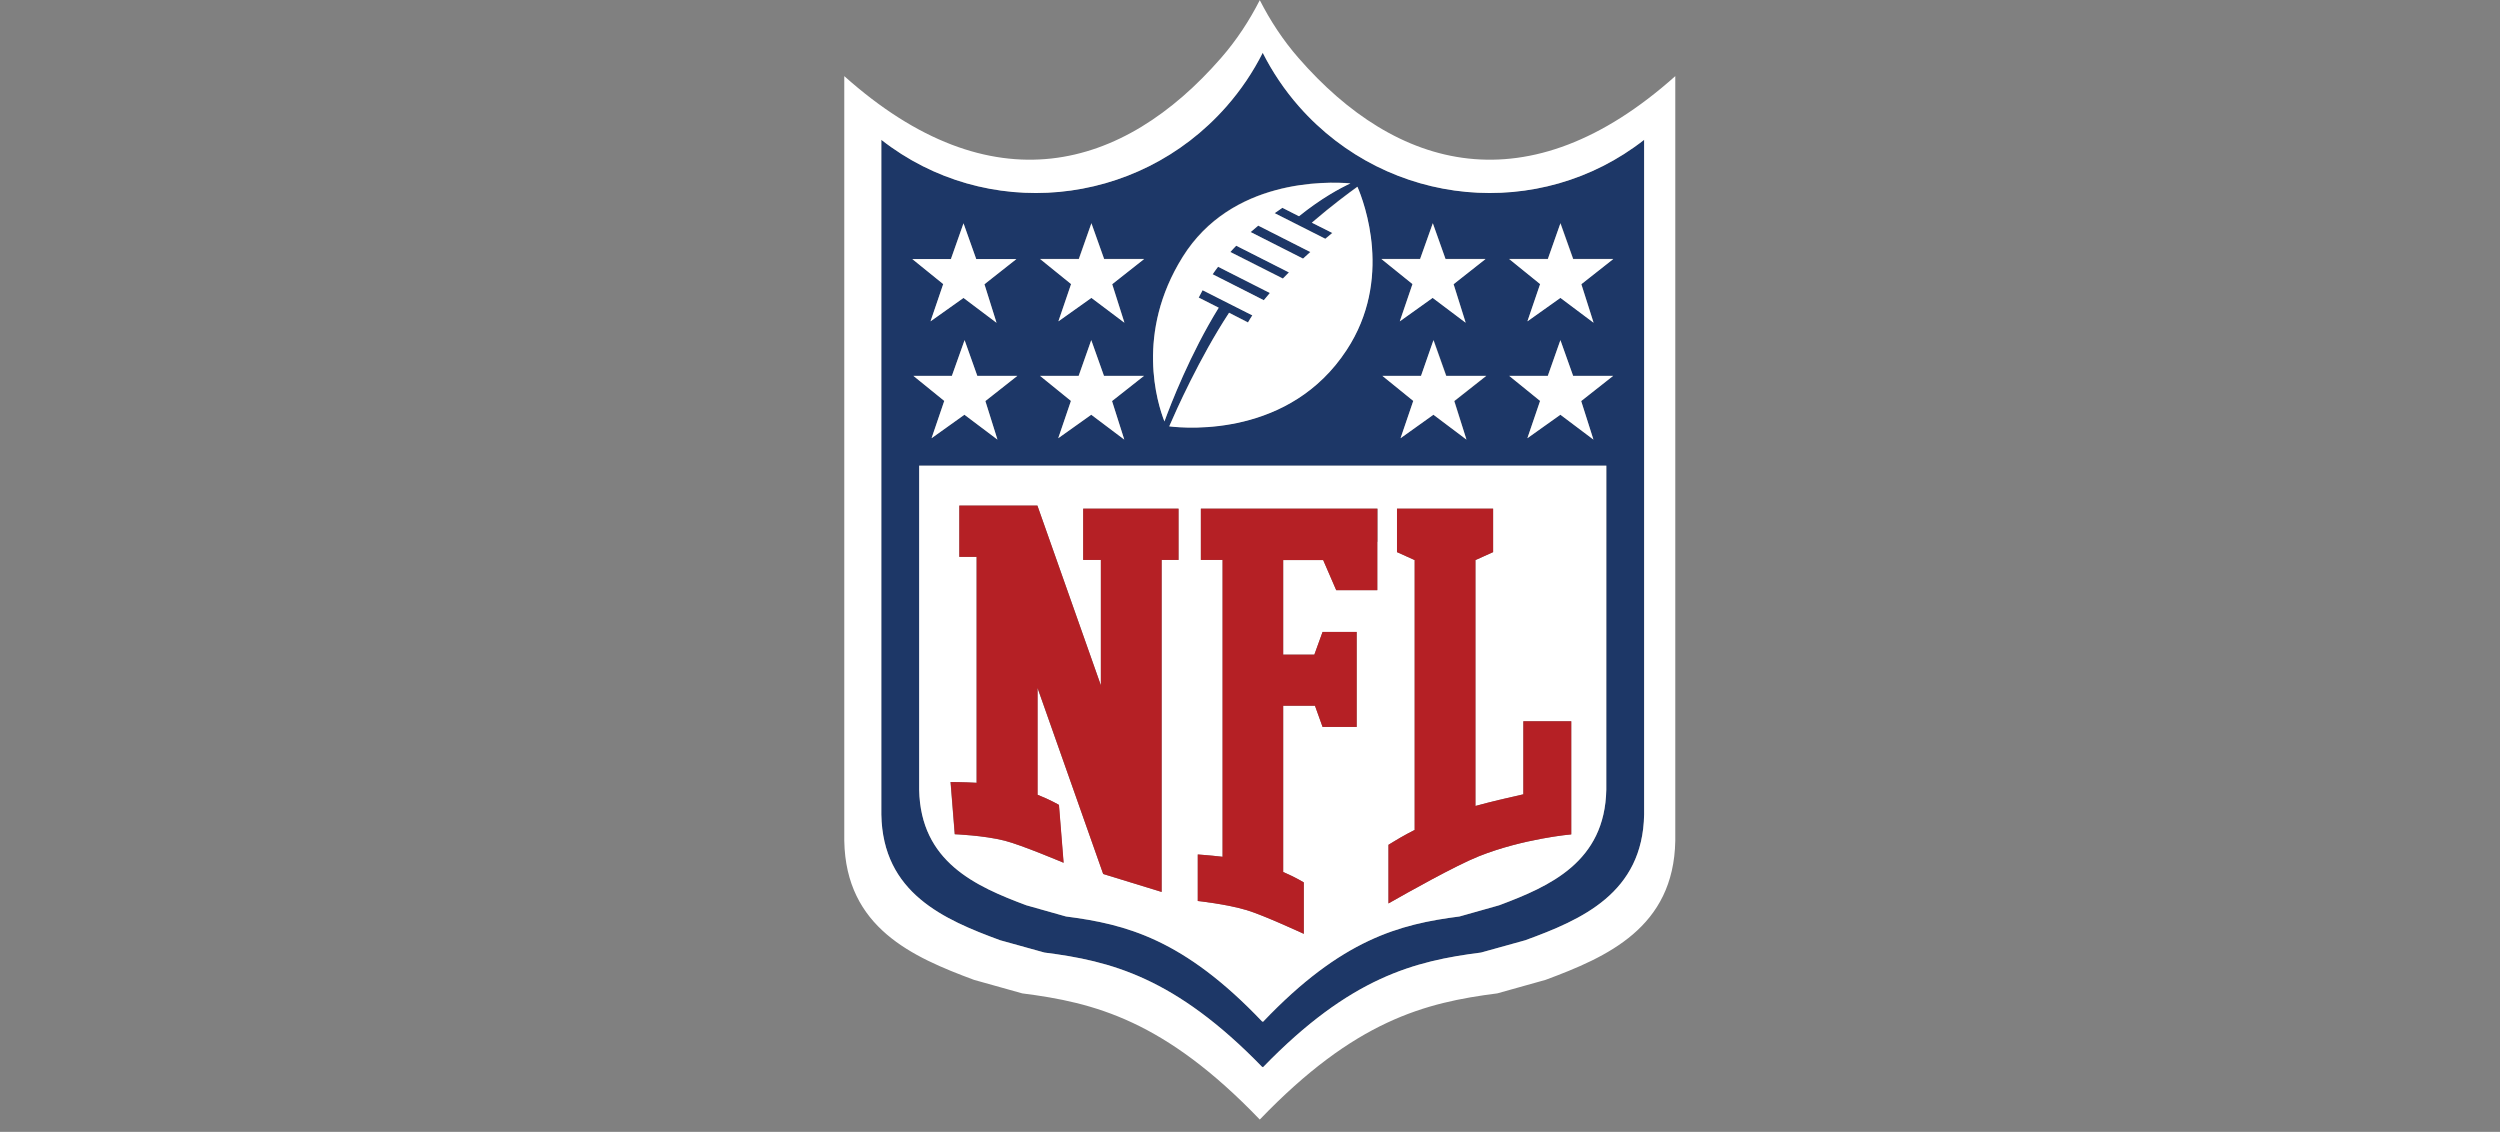 <svg width="201" height="91" viewBox="0 0 201 91" fill="none" xmlns="http://www.w3.org/2000/svg">
<rect x="0" y="0" width="201" height="91" fill="#808080" stroke="none"/>
<path d="M101.611 24.137L97.497 22.052C97.635 21.842 97.784 21.644 97.934 21.447L102.097 23.557C101.935 23.742 101.773 23.94 101.611 24.137ZM103.63 21.891L99.392 19.744C99.23 19.904 99.068 20.077 98.918 20.25L103.144 22.385C103.306 22.224 103.468 22.064 103.63 21.891ZM105.35 20.262L101.162 18.14C100.963 18.3 100.763 18.473 100.551 18.658L104.765 20.793C104.964 20.608 105.151 20.435 105.35 20.262ZM132.188 11.241V65.49C132.076 71.809 127.165 73.944 122.627 75.597L119.075 76.585C113.752 77.263 108.579 78.547 101.549 85.803C101.536 85.791 101.524 85.778 101.524 85.766C101.511 85.778 101.499 85.791 101.499 85.803C94.468 78.559 89.295 77.263 83.973 76.585L80.42 75.597C75.883 73.931 70.972 71.797 70.859 65.49V11.241C79.236 17.806 91.402 16.733 98.594 8.576C99.779 7.231 100.751 5.774 101.524 4.244C102.297 5.774 103.269 7.231 104.453 8.576C111.658 16.733 123.824 17.806 132.188 11.241ZM116.943 32.245L119.511 30.221H116.295L115.273 27.346L114.251 30.221H111.147L113.627 32.233L112.605 35.231L115.248 33.343L117.903 35.343L116.943 32.245ZM111.072 20.83L112.319 21.829L113.565 22.829L113.054 24.322L112.543 25.816L115.186 23.927L117.841 25.927L116.868 22.829L119.436 20.805H116.22L115.198 17.93L114.176 20.805H111.072V20.83ZM93.621 33.874C94.119 32.504 95.69 28.444 97.984 24.73L96.376 23.915C96.475 23.718 96.588 23.52 96.687 23.323L100.689 25.347C100.564 25.532 100.452 25.717 100.339 25.914L98.819 25.137C96.438 28.765 94.531 33.059 94.007 34.269C95.516 34.454 103.718 35.083 108.267 28.136C111.994 22.447 109.676 16.264 109.127 15.005C108.442 15.499 107.058 16.523 105.463 17.893L107.108 18.72C106.921 18.868 106.734 19.028 106.547 19.189L102.471 17.128C102.683 16.98 102.895 16.832 103.094 16.696L104.428 17.375C106.236 15.918 107.744 15.116 108.567 14.734C106.622 14.573 98.993 14.376 95.079 20.645C91.265 26.766 93.047 32.405 93.621 33.874ZM83.624 20.83L84.87 21.829L86.117 22.829L85.606 24.322L85.095 25.816L87.75 23.927L90.405 25.927L89.42 22.829L91.988 20.805H88.772L87.75 17.93L86.728 20.805H83.624V20.83ZM83.624 30.221L86.104 32.233L85.082 35.231L87.737 33.343L90.392 35.343L89.407 32.245L91.975 30.221H88.759L87.737 27.346L86.715 30.221H83.624ZM73.352 20.83L74.599 21.829L75.845 22.829L75.334 24.322L74.823 25.816L77.466 23.952L80.121 25.951L79.149 22.854L81.716 20.83H78.488L77.466 17.954L76.444 20.83H73.352ZM73.44 30.221L75.92 32.233L74.898 35.231L77.541 33.343L80.196 35.343L79.224 32.245L81.791 30.221H78.575L77.553 27.346L76.531 30.221H73.44ZM129.159 37.44H73.901V63.491C74.013 69.291 78.426 71.254 82.514 72.784L85.705 73.685C90.504 74.302 95.166 75.486 101.499 82.15C101.511 82.138 101.511 82.126 101.524 82.113C101.536 82.126 101.536 82.138 101.549 82.15C107.881 75.499 112.543 74.302 117.342 73.685L120.533 72.784C124.622 71.254 129.034 69.291 129.146 63.491L129.159 37.44ZM121.343 20.83L122.59 21.829L123.836 22.829L123.325 24.322L122.814 25.816L125.469 23.927L128.124 25.927L127.14 22.829L129.707 20.805H126.491L125.469 17.93L124.447 20.805H121.343V20.83ZM121.343 30.221L123.824 32.233L122.802 35.231L125.457 33.343L128.112 35.343L127.127 32.245L129.695 30.221H126.479L125.457 27.346L124.435 30.221H121.343Z" fill="#1D3767"/>
<path d="M104.403 4.664C103.144 3.22 102.122 1.653 101.287 0.012C100.451 1.653 99.429 3.22 98.17 4.664C90.305 13.685 79.734 16.709 67.88 6.12V67.601C68.004 74.586 73.365 76.943 78.313 78.782L82.19 79.868C87.999 80.608 93.633 82.04 101.287 90.012C108.94 82.04 114.574 80.608 120.383 79.868L124.26 78.782C129.208 76.943 134.569 74.586 134.693 67.601V6.12C122.839 16.709 112.268 13.685 104.403 4.664ZM132.188 65.491C132.075 71.809 127.164 73.944 122.627 75.598L119.074 76.585C113.752 77.264 108.579 78.547 101.548 85.804C101.536 85.791 101.523 85.779 101.523 85.767C101.511 85.779 101.498 85.791 101.498 85.804C94.468 78.56 89.295 77.264 83.972 76.585L80.42 75.598C75.882 73.932 70.971 71.797 70.859 65.491V11.242C79.236 17.807 91.402 16.733 98.594 8.576C99.778 7.231 100.751 5.775 101.523 4.245C102.296 5.775 103.268 7.231 104.453 8.576C111.658 16.733 123.811 17.807 132.188 11.242V65.491ZM125.456 17.955L126.479 20.83H129.707L127.139 22.854L128.124 25.952L125.456 23.953L122.801 25.841L123.824 22.842L121.343 20.83H124.447L125.456 17.955ZM124.447 30.221H121.343L123.824 32.233L122.801 35.232L125.456 33.344L128.112 35.343L127.127 32.245L129.695 30.221H126.479L125.456 27.346L124.447 30.221ZM114.25 30.221H111.146L113.627 32.233L112.605 35.232L115.248 33.344L117.903 35.343L116.918 32.245L119.486 30.221H116.27L115.248 27.346L114.25 30.221ZM114.176 20.83H111.072L113.565 22.842L112.543 25.841L115.185 23.953L117.84 25.952L116.868 22.854L119.436 20.83H116.22L115.198 17.955L114.176 20.83ZM87.749 17.955L88.772 20.83H91.987L89.42 22.854L90.404 25.952L87.749 23.953L85.094 25.841L86.116 22.842L83.636 20.83H86.74L87.749 17.955ZM86.727 30.221H83.623L86.104 32.233L85.082 35.232L87.737 33.344L90.392 35.343L89.407 32.245L91.975 30.221H88.759L87.737 27.346L86.727 30.221ZM76.531 30.221H73.439L75.92 32.233L74.898 35.232L77.54 33.344L80.195 35.343L79.223 32.245L81.791 30.221H78.575L77.553 27.346L76.531 30.221ZM76.456 20.83H73.352L75.833 22.842L74.811 25.841L77.466 23.953L80.121 25.952L79.148 22.854L81.716 20.83H78.488L77.466 17.955L76.456 20.83ZM109.14 15.018C108.454 15.511 107.07 16.536 105.475 17.906L107.12 18.732C106.933 18.881 106.746 19.041 106.559 19.201L102.483 17.14C102.695 16.992 102.907 16.844 103.106 16.709L104.44 17.387C106.248 15.931 107.756 15.129 108.579 14.746C106.634 14.586 99.005 14.389 95.091 20.657C91.264 26.779 93.047 32.418 93.62 33.887C94.119 32.517 95.69 28.457 97.983 24.742L96.375 23.928C96.475 23.73 96.587 23.533 96.687 23.335L100.688 25.359C100.564 25.544 100.451 25.73 100.339 25.927L98.818 25.149C96.438 28.778 94.53 33.072 94.007 34.282C95.515 34.467 103.717 35.096 108.267 28.148C112.007 22.472 109.688 16.289 109.14 15.018ZM101.611 24.138L97.497 22.052C97.634 21.842 97.784 21.645 97.933 21.447L102.097 23.558C101.935 23.743 101.773 23.94 101.611 24.138ZM103.144 22.398L98.918 20.263C99.08 20.09 99.23 19.917 99.392 19.757L103.63 21.904C103.468 22.064 103.306 22.225 103.144 22.398ZM104.764 20.793L100.551 18.658C100.751 18.486 100.95 18.313 101.162 18.14L105.35 20.263C105.151 20.435 104.964 20.608 104.764 20.793ZM73.901 37.441V63.492C74.013 69.292 78.425 71.254 82.514 72.784L85.705 73.685C90.504 74.302 95.166 75.487 101.498 82.151C101.511 82.138 101.511 82.126 101.523 82.114C101.536 82.126 101.536 82.138 101.548 82.151C107.881 75.499 112.543 74.302 117.342 73.685L120.533 72.784C124.621 71.254 129.034 69.292 129.146 63.492V37.441H73.901ZM94.755 45.018H93.396V68.934V71.686V71.711L88.697 70.267L83.412 55.31V56.174V63.899C84.471 64.319 85.132 64.713 85.132 64.713L85.506 69.366C85.506 69.366 82.128 67.934 80.769 67.589C79.086 67.169 76.755 67.07 76.755 67.07L76.418 62.875C76.418 62.875 77.391 62.875 78.513 62.936V56.174V44.771H77.129V40.649H78.525H83.412V40.662L88.51 55.1V45.018H87.089V40.896H88.51H93.396H94.755V45.018ZM110.735 43.562V45.03V47.449H107.432L106.385 45.03H103.169V52.632H105.674L106.335 50.806H109.077V52.632V54.557V54.681V56.742V58.444H106.335L105.724 56.742H103.169V62.986V68.7V70.106C104.191 70.551 104.827 70.945 104.827 70.945V75.08C104.827 75.08 101.573 73.574 100.252 73.179C98.619 72.686 96.3 72.439 96.3 72.439V68.7C96.3 68.7 97.223 68.761 98.295 68.885V68.7V65.071V62.986V56.742V52.62V45.018H96.55V40.896H98.295H103.181H110.76V43.562H110.735ZM126.329 63.06V66.725V67.083C126.329 67.083 122.477 67.416 118.887 68.848C117.018 69.588 113.178 71.748 111.633 72.636V67.922C112.194 67.564 112.904 67.157 113.739 66.725V64.405V59.802V45.03L112.318 44.389V40.896H113.739H116.12H116.245H118.626H120.047V44.389L118.626 45.03V59.802V64.405V64.8C119.797 64.479 121.193 64.146 122.477 63.862V57.988H126.329V63.06Z" fill="white"/>
<path d="M110.735 40.897V43.563V45.031V47.45H107.432L106.384 45.031H103.168V52.633H105.674L106.335 50.807H109.077V52.633V54.558V54.682V56.742V58.446H106.335L105.724 56.742H103.168V62.987V68.701V70.107C104.191 70.552 104.826 70.947 104.826 70.947V75.081C104.826 75.081 101.573 73.575 100.252 73.18C98.619 72.687 96.3 72.44 96.3 72.44V68.701C96.3 68.701 97.223 68.762 98.295 68.886V68.701V65.072V62.987V56.742V52.621V45.019H96.549V40.897H98.295H103.181H110.735ZM93.396 40.897H88.509H87.088V45.019H88.509V55.101L83.411 40.663V40.65H78.525H77.129V44.772H78.525V56.175V62.938C77.403 62.876 76.431 62.876 76.431 62.876L76.767 67.072C76.767 67.072 79.098 67.158 80.781 67.59C82.14 67.936 85.518 69.367 85.518 69.367L85.144 64.715C85.144 64.715 84.483 64.32 83.424 63.9V56.175V55.311L88.696 70.268L93.396 71.712V71.687V68.935V45.019H94.754V40.897H93.396ZM122.477 57.989V63.863C121.193 64.147 119.785 64.48 118.625 64.801V64.406V59.803V45.031L120.046 44.39V40.897H118.625H116.244H116.12H113.739H112.318V44.39L113.739 45.031V59.803V64.406V66.726C112.904 67.146 112.206 67.565 111.632 67.923V72.637C113.178 71.761 117.017 69.601 118.887 68.849C122.477 67.417 126.329 67.084 126.329 67.084V66.726V63.061V57.989H122.477Z" fill="#B52025"/>
</svg>
